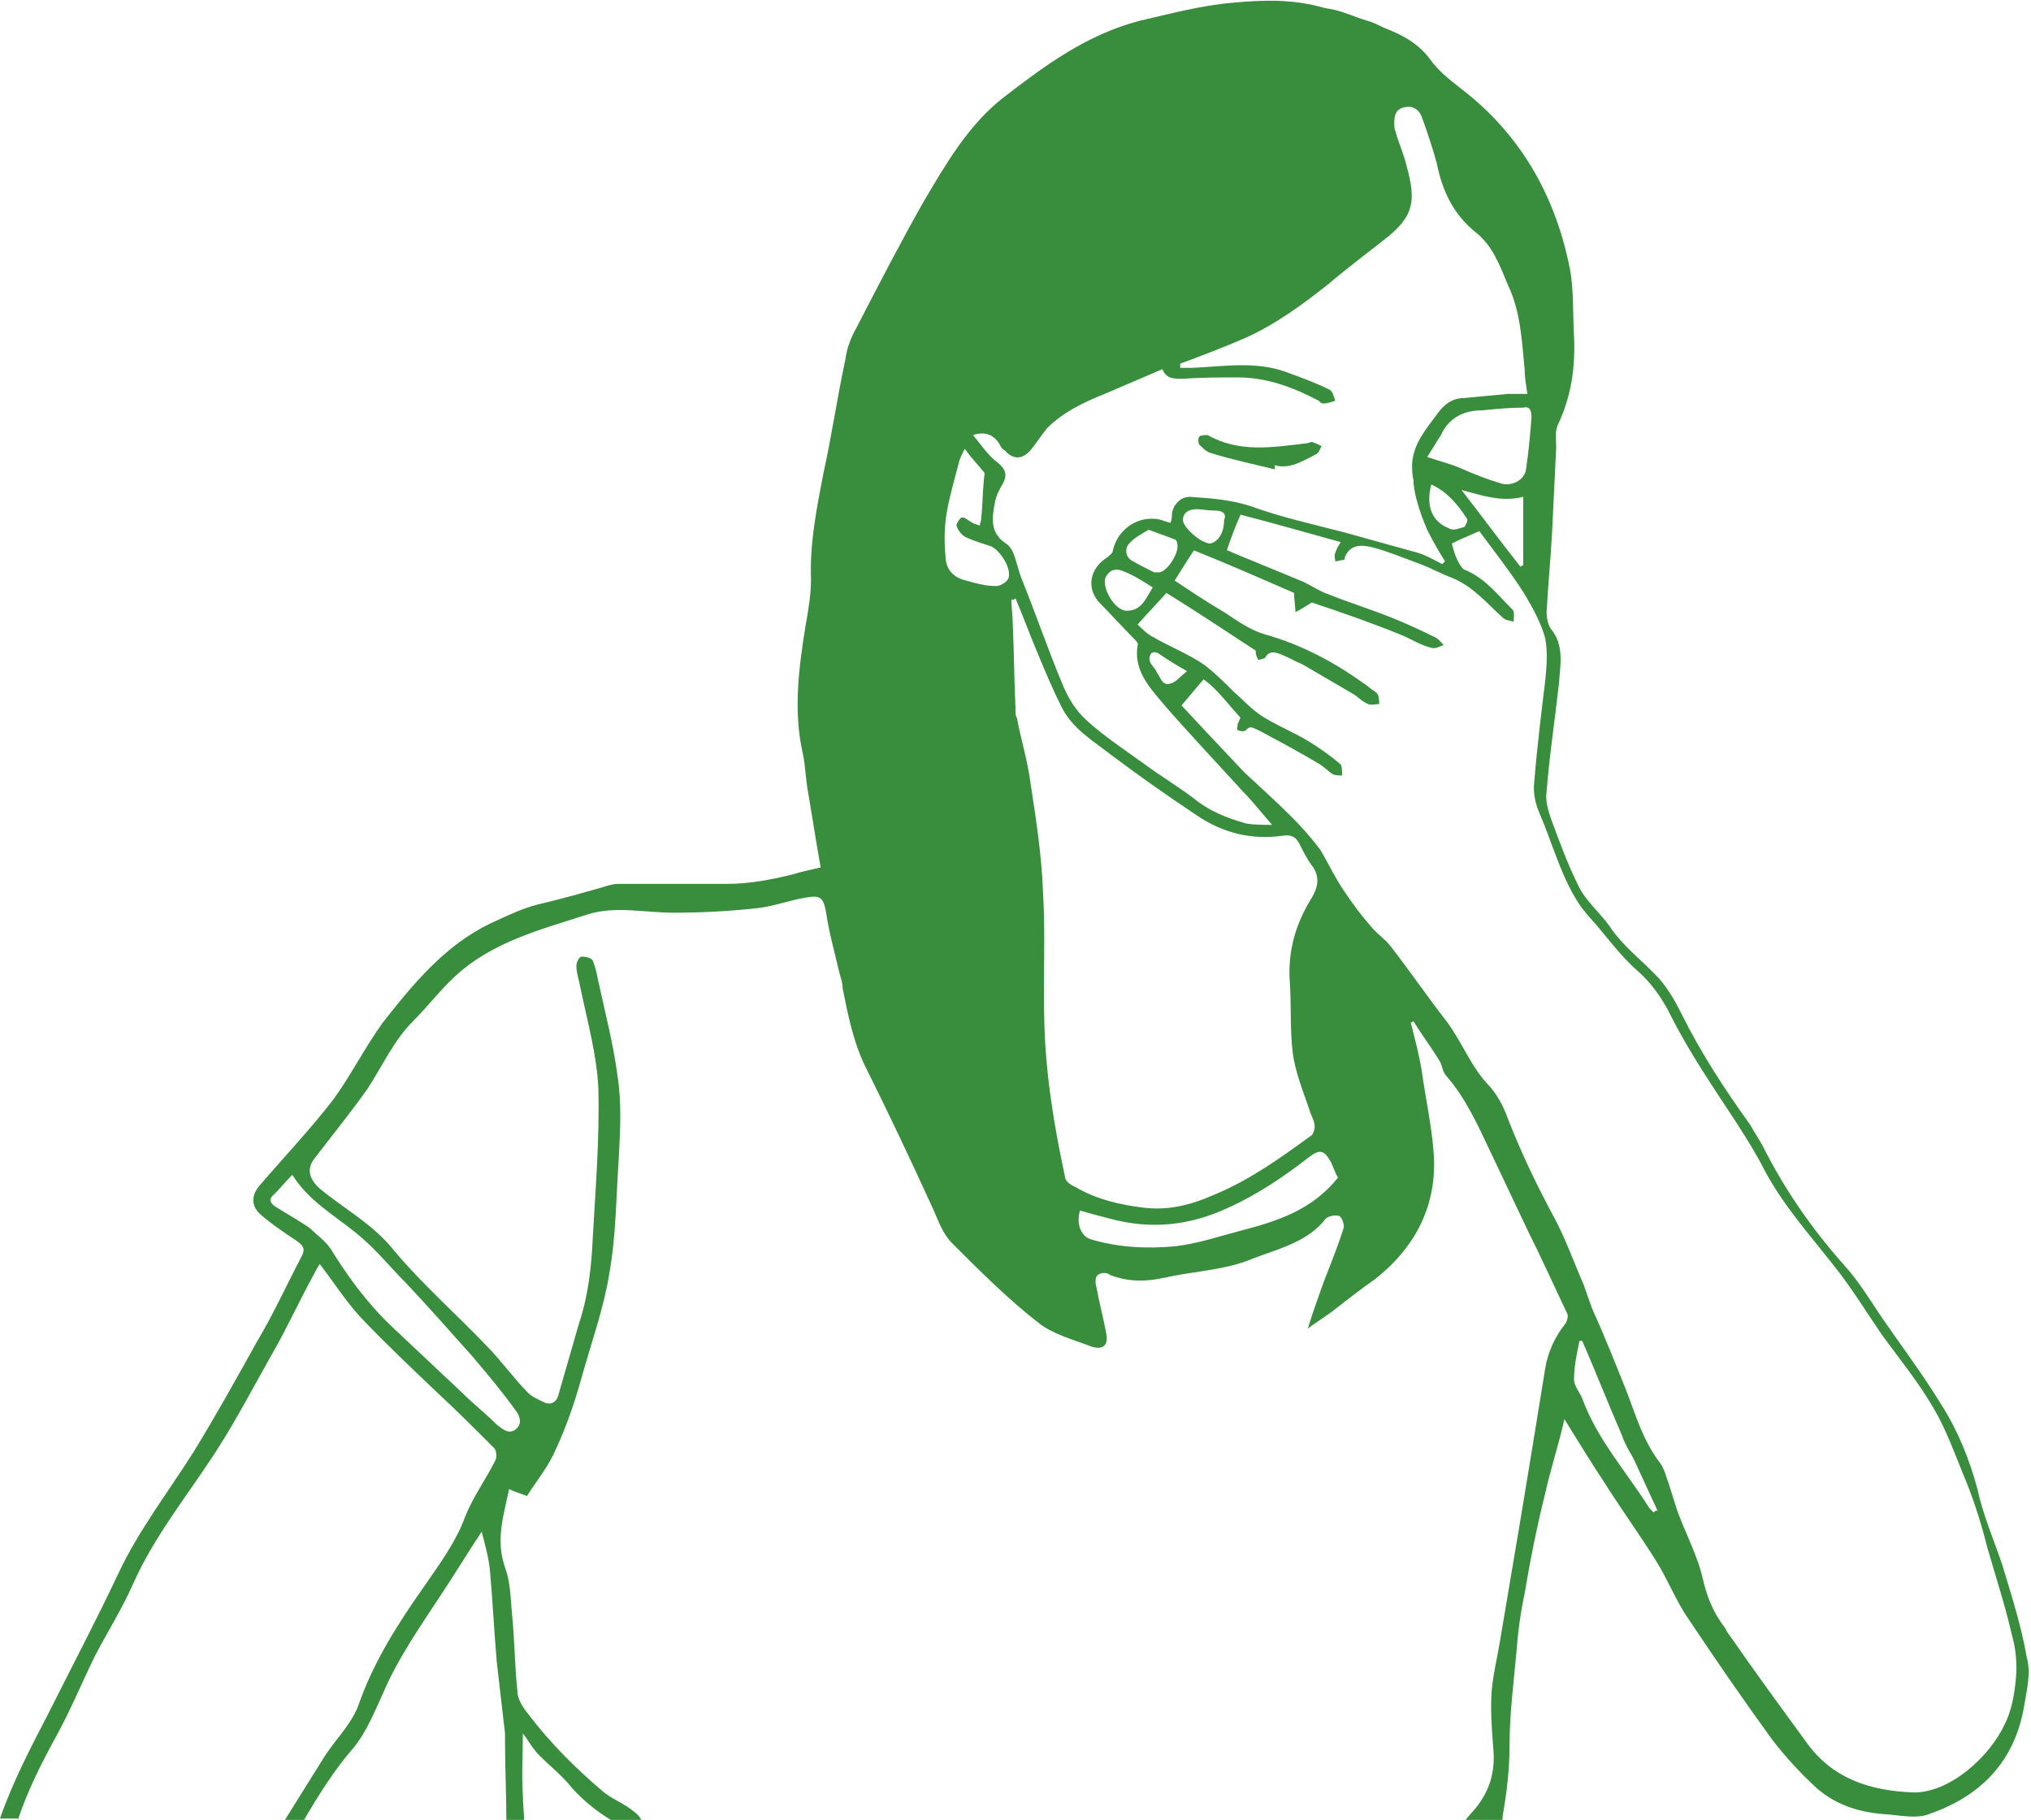 <?xml version="1.0" encoding="utf-8"?>
<!-- Generator: Adobe Illustrator 19.2.1, SVG Export Plug-In . SVG Version: 6.00 Build 0)  -->
<svg version="1.1" id="Background_copy_2_xA0_Image_1_"
	 xmlns="http://www.w3.org/2000/svg" xmlns:xlink="http://www.w3.org/1999/xlink" x="0px" y="0px" viewBox="0 0 148 132.6"
	 style="enable-background:new 0 0 148 132.6;" xml:space="preserve">
<style type="text/css">
	.st0{fill:#388E3C;}
</style>
<g id="icon-nausea">
	<path class="st0" d="M1.3,132.6c0.7-2.1,1.7-4.1,2.8-6.1c1.1-2,1.9-4,2.9-6c0.9-1.7,1.9-3.3,2.7-5.1c1.6-3.6,4.1-6.6,6.2-9.9
		c1.4-2.2,2.6-4.5,3.9-6.8c1.1-1.9,2-3.9,3.1-5.9c0.1-0.2,0.2-0.4,0.4-0.7c1,1.3,1.9,2.7,2.9,3.8c1.8,1.9,3.8,3.8,5.7,5.6
		c1.4,1.3,2.7,2.6,4.1,4c0.2,0.2,0.2,0.7,0.1,0.9c-0.7,1.4-1.6,2.6-2.2,4.1c-0.7,1.9-1.9,3.5-3,5.1c-1.9,2.7-3.7,5.5-4.8,8.7
		c-0.5,1.3-1.6,2.4-2.4,3.6c-1,1.6-2,3.2-3,4.8h1.4c1.1-1.9,2.3-3.8,3.7-5.4c0.9-1.1,1.5-2.6,2.1-3.9c1.1-2.6,2.8-5,4.3-7.3
		c1-1.5,1.9-3,2.9-4.5c0.2,0.8,0.5,1.8,0.6,2.8c0.2,2.2,0.3,4.4,0.5,6.7c0.2,1.7,0.4,3.5,0.6,5.2c0,0.1,0,0.3,0,0.4
		c0,2.1,0.1,4.1,0.1,6.2h1.3c0-0.7-0.1-1.4-0.1-2.1c-0.1-1.5,0-3,0-4.5c0.4,0.5,0.7,1.1,1.2,1.6c0.8,0.8,1.7,1.5,2.4,2.4
		c1,1.1,2.2,2,3.5,2.7h1.6c0.1-0.3-0.3-0.8-0.6-1c-0.7-0.6-1.6-0.9-2.3-1.5c-2-1.7-3.8-3.5-5.4-5.6c-0.4-0.5-0.8-1.1-0.8-1.7
		c-0.2-1.9-0.2-3.8-0.4-5.7c-0.1-1.1-0.1-2.2-0.5-3.3c-0.7-2-0.1-3.8,0.3-5.7c0.4,0.2,0.8,0.3,1.3,0.5c0.7-1.1,1.6-2.2,2.1-3.4
		c0.8-1.7,1.4-3.5,1.9-5.3c0.7-2.5,1.6-5,2-7.5c0.5-2.8,0.5-5.7,0.7-8.6c0.1-1.9,0.2-3.9-0.1-5.8c-0.3-2.3-0.9-4.6-1.4-6.9
		c-0.1-0.5-0.2-1-0.4-1.5c-0.1-0.2-0.5-0.3-0.8-0.3c-0.2,0-0.4,0.4-0.4,0.7c0,0.5,0.2,1,0.3,1.6c0.5,2.4,1.2,4.9,1.3,7.3
		c0.1,3.6-0.2,7.2-0.4,10.8c-0.1,2.1-0.3,4.2-1,6.3c-0.5,1.7-1,3.5-1.5,5.2c-0.1,0.5-0.5,0.8-1,0.6c-0.4-0.2-0.9-0.4-1.2-0.7
		c-1.1-1.1-2-2.4-3.1-3.5c-2.2-2.3-4.6-4.4-6.7-6.9c-1.5-1.9-3.6-3-5.4-4.5c-0.8-0.7-1-1.5-0.3-2.3c1.3-1.7,2.6-3.3,3.8-5
		c1.1-1.7,1.9-3.5,3.3-4.9c1.1-1.1,2-2.3,3.1-3.3c2.7-2.5,6.3-3.4,9.7-4.5c2-0.6,4.1-0.1,6.2-0.1c1.9,0,3.9-0.1,5.8-0.3
		c1.3-0.1,2.6-0.6,3.8-0.8c1.1-0.2,1.3,0,1.5,1.1c0.2,1.4,0.6,2.8,0.9,4.1c0.1,0.5,0.3,0.9,0.3,1.4c0.4,2,0.8,4,1.7,5.8
		c1.7,3.4,3.3,6.8,4.9,10.3c0.4,0.9,0.7,1.8,1.4,2.5c2,2,4.1,4.1,6.3,5.8c1,0.8,2.5,1.2,3.8,1.7c0.9,0.3,1.3-0.1,1.1-1
		c-0.2-1.1-0.5-2.2-0.7-3.3c-0.1-0.3-0.1-0.8,0.1-0.9c0.2-0.2,0.7-0.2,0.9,0c1.3,0.5,2.6,0.5,3.9,0.2c0.2,0,0.4-0.1,0.5-0.1
		c2-0.4,4.1-0.5,6-1.3c1.8-0.7,4-1.2,5.3-2.9c0.2-0.2,0.7-0.3,1-0.2c0.2,0.1,0.4,0.7,0.3,0.9c-0.4,1.3-0.9,2.5-1.4,3.8
		c-0.4,1.1-0.8,2.2-1.2,3.5c0.8-0.6,1.5-1,2.1-1.5c0.9-0.7,1.8-1.4,2.8-2.1c2.8-2.2,4.4-5.1,4.3-8.7c-0.1-2.2-0.6-4.3-0.9-6.5
		c-0.2-1.2-0.5-2.3-0.8-3.5c0.1,0,0.2-0.1,0.2-0.1c0.6,1,1.3,1.9,1.9,2.9c0.2,0.3,0.2,0.8,0.5,1.1c1.4,1.6,2.3,3.6,3.2,5.5
		c0.9,1.9,1.8,3.8,2.7,5.7c1,2,1.9,4,2.9,6.1c0.1,0.2,0,0.5-0.1,0.7c-0.8,1-1.3,2.1-1.5,3.3c-0.6,3.7-1.2,7.4-1.8,11
		c-0.5,3-1,5.9-1.5,8.9c-0.2,1.2-0.5,2.4-0.6,3.6c-0.1,1.3,0,2.7,0.1,4c0.2,1.8-0.2,3.3-1.4,4.7c-0.4,0.4-0.8,1-1.2,1.4h3.2
		c0-0.3,0.1-0.7,0.1-1c0.3-1.7,0.5-3.4,0.5-5.1c0-2.3,0.3-4.6,0.5-6.8c0.1-1.4,0.3-2.9,0.6-4.3c0.4-2.4,0.9-4.9,1.5-7.3
		c0.4-1.8,1-3.6,1.4-5.4c1,1.6,1.9,3.1,2.9,4.6c1.2,1.9,2.5,3.7,3.7,5.6c0.9,1.4,1.5,3,2.4,4.3c2,3,4,5.9,6.1,8.8
		c1,1.3,2.1,2.5,3.3,3.6c1.5,1.3,3.3,1.8,5.2,1.9c1,0.1,2.1,0.3,2.9,0c3.8-1.3,6.3-3.8,7-7.9c0.2-1.2,0.5-2.4,0.2-3.5
		c-0.4-2.3-1.1-4.5-1.8-6.8c-0.6-1.8-1.4-3.6-1.8-5.5c-0.6-2.2-1.4-4.2-2.6-6.1c-1.4-2.3-3-4.4-4.5-6.6c-0.8-1.2-1.6-2.5-2.6-3.6
		c-2.4-2.7-4.4-5.6-6-8.8c-0.3-0.5-0.6-1-0.9-1.5c-1.8-2.5-3.5-5.1-4.9-7.9c-0.5-1-1-1.9-1.7-2.7c-1.2-1.3-2.6-2.3-3.6-3.8
		c-0.7-1-1.8-1.9-2.3-3c-0.8-1.6-1.4-3.3-2-4.9c-0.2-0.6-0.4-1.3-0.3-1.9c0.2-2.6,0.6-5.2,0.9-7.9c0.1-1.4,0.4-2.8-0.6-4
		c-0.2-0.3-0.3-0.8-0.3-1.2c0.1-1.9,0.3-3.9,0.4-5.8c0.1-2,0.2-4.1,0.3-6.2c0-0.5-0.1-1.1,0.1-1.6c1-2.1,1.3-4.2,1.2-6.5
		c-0.1-1.6,0-3.3-0.3-4.9c-1-5.1-3.4-9.5-7.5-12.8c-1-0.8-2-1.5-2.7-2.5c-0.9-1.2-2.1-1.8-3.4-2.3c-0.4-0.2-0.8-0.4-1.2-0.5
		c-1-0.3-2-0.8-3-0.9C94.2-0.1,92,0,89.8,0.2c-2.3,0.2-4.5,0.8-6.7,1.3c-3.9,1-7,3.3-10.1,5.7c-2.5,2-4.1,4.8-5.7,7.5
		c-1.7,3-3.3,6.1-4.9,9.2c-0.4,0.7-0.7,1.5-0.8,2.3c-0.6,2.8-1,5.6-1.6,8.3c-0.5,2.6-1,5.1-0.9,7.7c0,1.1-0.2,2.3-0.4,3.4
		c-0.5,3.1-0.9,6.2-0.2,9.3c0.2,0.9,0.2,1.9,0.4,2.9c0.3,1.8,0.6,3.7,0.9,5.4c-0.8,0.2-1.4,0.3-2,0.5c-1.6,0.4-3.2,0.7-4.8,0.7
		c-2.6,0-5.1,0-7.7,0c-0.3,0-0.6,0-0.9,0.1c-1.7,0.5-3.5,1-5.2,1.4c-1.2,0.3-2.4,0.9-3.5,1.4c-3.3,1.6-5.6,4.4-7.8,7.2
		c-1.3,1.8-2.3,3.8-3.6,5.6c-1.7,2.2-3.6,4.2-5.4,6.3c-0.6,0.7-0.6,1.5,0.1,2.1c0.8,0.7,1.7,1.3,2.6,1.9c0.4,0.3,0.7,0.5,0.4,1.1
		c-1.1,2.1-2.1,4.3-3.3,6.3c-1.5,2.7-3,5.4-4.6,8c-1.9,3-4,5.7-5.5,8.9c-1.6,3.4-3.4,6.8-5.1,10.2c-1.3,2.5-2.6,5-3.5,7.6H1.3z
		 M77.6,85.7c-0.8-3.7-1.4-7.4-1.5-11.2c-0.1-3.2,0.1-6.4-0.1-9.6c-0.1-2.6-0.5-5.2-0.9-7.8c-0.2-1.6-0.7-3.2-1-4.8
		C74,52.2,74,51.9,74,51.6c-0.1-2-0.1-4.1-0.2-6.1c0-0.6-0.1-1.2-0.1-1.8c0.1,0,0.2,0,0.3-0.1c0.6,1.4,1.1,2.8,1.7,4.2
		c0.5,1.2,1,2.4,1.6,3.6c0.8,1.7,2.4,2.6,3.8,3.7c2,1.5,4,2.9,6.1,4.3c1.9,1.3,4,1.8,6.2,1.5c0.6-0.1,1,0,1.3,0.6
		c0.3,0.6,0.6,1.2,1,1.7c0.5,0.8,0.3,1.5-0.1,2.2c-1.2,1.9-1.8,4-1.6,6.3c0.1,1.7,0,3.3,0.2,5c0.2,1.5,0.8,2.9,1.3,4.4
		c0.1,0.3,0.3,0.6,0.3,1c0,0.2-0.1,0.5-0.2,0.6c-2.2,1.6-4.4,3.2-7,4.3c-1.8,0.8-3.4,1.2-5.2,1c-1.7-0.2-3.5-0.6-5-1.5
		C77.9,86.3,77.6,86,77.6,85.7z M90.3,89.7c-1.5,0.4-3,0.9-4.6,1.1c-2.1,0.2-4.2,0.1-6.2-0.5c-0.7-0.2-1.1-1.1-0.8-2.1
		c0.7,0.2,1.4,0.4,2.2,0.6c3,0.8,5.8,0.5,8.6-0.8c2.2-1,4.1-2.3,5.9-3.7c0.8-0.6,1.1-0.5,1.6,0.4c0.2,0.4,0.3,0.8,0.5,1.1
		C95.6,88.2,93,89,90.3,89.7z M120.5,110.2c-0.1-0.1-0.2-0.2-0.3-0.3c-1.7-2.7-3.8-5-4.9-8c-0.2-0.5-0.6-0.9-0.6-1.4
		c0-0.9,0.2-1.9,0.4-2.8c0.1,0,0.1,0,0.2,0c1,2.3,1.9,4.6,2.9,6.9c0.2,0.6,0.5,1.1,0.8,1.6c0.6,1.3,1.2,2.6,1.8,3.9
		C120.7,110,120.6,110.1,120.5,110.2z M112.6,49.6c-0.3,2.5-0.6,4.9-0.8,7.4c-0.1,0.8,0.1,1.6,0.4,2.3c1,2.3,1.6,4.8,3.1,6.9
		c0.2,0.2,0.3,0.4,0.5,0.6c1.2,1.3,2.2,2.8,3.6,4c0.9,0.8,1.7,1.9,2.3,3.1c1.4,2.8,3.2,5.4,4.9,8c0.7,1.1,1.4,2.2,2,3.4
		c1.4,2.6,3.3,4.7,5.1,7c1.2,1.5,2.3,3.3,3.4,4.9c1.3,1.8,2.7,3.5,3.8,5.4c1,1.7,1.6,3.5,2.4,5.4c0.6,1.5,1.1,3.1,1.5,4.7
		c0.6,2.1,1.3,4.2,1.8,6.4c0.3,1,0.4,2.2,0.3,3.2c-0.1,1.1-0.3,2.3-0.8,3.3c-1.1,2.4-4,5-6.6,5c-3.2-0.1-6-1-7.9-3.7
		c-1.9-2.6-3.8-5.2-5.6-7.8c-0.1-0.1-0.2-0.3-0.3-0.5c-0.8-1-1.3-2.2-1.6-3.5c-0.4-1.8-1.3-3.4-1.9-5.1c-0.2-0.6-0.4-1.3-0.6-1.9
		c-0.2-0.5-0.3-1.1-0.7-1.6c-1.2-1.6-1.7-3.4-2.4-5.2c-0.8-2-1.6-4-2.5-6c-0.2-0.6-0.4-1.1-0.6-1.7c-0.7-1.6-1.3-3.3-2.1-4.8
		c-1.3-2.4-2.5-4.9-3.5-7.5c-0.3-0.8-0.7-1.5-1.2-2.1c-1.4-1.4-2-3.2-3.2-4.8c-1.4-1.8-2.7-3.7-4.1-5.5c-0.4-0.5-1-0.9-1.4-1.4
		c-0.7-0.8-1.3-1.6-1.9-2.5c-0.7-1-1.2-2.1-1.8-3.1c-0.6-0.8-1.3-1.6-2-2.3c-1.1-1.1-2.3-2.2-3.5-3.3c-1.7-1.8-3.4-3.6-4.6-4.9
		c0.6-0.7,1-1.2,1.6-1.9c0.9,0.6,1.7,1.7,2.7,2.8c-0.1,0.1-0.1,0.3-0.2,0.4c0,0.2-0.1,0.5,0,0.5c0.2,0.1,0.5,0.1,0.6,0
		c0.3-0.4,0.6-0.1,0.9,0c1.5,0.8,3,1.6,4.5,2.5c0.3,0.2,0.6,0.5,0.9,0.7c0.2,0.1,0.4,0.1,0.7,0.1c0-0.3,0-0.6-0.1-0.8
		c-0.7-0.6-1.4-1.1-2.2-1.6c-1.1-0.7-2.4-1.2-3.5-1.9c-0.8-0.5-1.4-1.2-2.1-1.8c-0.7-0.7-1.4-1.4-2.2-2c-1.2-0.8-2.5-1.3-3.7-2
		c-0.4-0.2-0.8-0.6-1.1-0.9c0.7-0.8,1.3-1.4,2.1-2.3c2.1,1.3,4.2,2.7,6.5,4.2c0,0,0,0.1,0,0.1c0,0.2,0.1,0.4,0.2,0.6
		c0.2-0.1,0.5-0.1,0.5-0.2c0.3-0.5,0.7-0.4,1.2-0.2c0.5,0.2,1,0.5,1.5,0.7c1.2,0.7,2.4,1.4,3.6,2.1c0.4,0.2,0.7,0.6,1.2,0.8
		c0.2,0.1,0.5,0,0.8,0c0-0.2,0-0.5-0.1-0.7c-0.1-0.2-0.4-0.3-0.6-0.5c-2.3-1.7-4.8-3.1-7.7-3.9c-1-0.3-2-1-2.9-1.6
		c-1.2-0.7-2.4-1.5-3.6-2.3c0.5-0.8,1-1.6,1.4-2.2c2.5,1,5,2.1,7.3,3.1c0,0.5,0.1,1,0.1,1.4c0.4-0.2,0.7-0.4,1.2-0.7
		c2.1,0.7,4.4,1.5,6.6,2.4c0.7,0.3,1.3,0.7,2.1,0.9c0.3,0.1,0.6-0.1,0.9-0.2c-0.2-0.2-0.4-0.5-0.7-0.6c-1-0.5-2.1-1-3.1-1.4
		c-1.5-0.6-3.1-1.1-4.6-1.7c-0.6-0.2-1.2-0.6-1.8-0.9c-1.7-0.7-3.4-1.4-5.1-2.1c-0.2-0.1-0.4-0.2-0.5-0.2c0.3-0.9,0.6-1.7,1-2.6
		c2.3,0.6,4.8,1.3,7.3,2c-0.2,0.3-0.3,0.5-0.4,0.8c-0.1,0.2,0,0.4,0,0.6c0.2,0,0.4-0.1,0.6-0.1c0.1,0,0.1-0.1,0.1-0.2
		c0.4-1,1.3-0.9,2.1-0.7c1.1,0.3,2.3,0.8,3.4,1.2c0.8,0.3,1.5,0.7,2.3,1c1.5,0.6,2.5,1.8,3.7,2.9c0.2,0.2,0.5,0.2,0.8,0.3
		c0-0.3,0.1-0.7-0.1-0.9c-1.1-1.1-2-2.3-3.5-2.9c-0.2-0.1-0.4-0.5-0.5-0.7c-0.2-0.4-0.3-0.8-0.4-1.2c0.6-0.3,1.3-0.6,2-0.9
		c1.1,1.5,2.3,3,3.3,4.6c0.6,1,1.2,2.1,1.5,3.2C112.8,47.6,112.7,48.6,112.6,49.6z M85.3,49.8c-0.6,0.2-0.7-0.4-1-0.8
		c-0.1-0.3-0.4-0.5-0.5-0.8c-0.1-0.2,0-0.5,0.1-0.6c0-0.1,0.4-0.1,0.5,0c0.6,0.4,1.2,0.8,2.1,1.3C86,49.3,85.7,49.7,85.3,49.8z
		 M84,42.8c-0.5,0.8-0.8,1.7-1.9,1.7c-0.9,0-1.9-1.8-1.5-2.5c0.3-0.5,0.7-0.6,1.2-0.4C82.6,41.9,83.2,42.3,84,42.8z M82.2,39.7
		c0.4-0.5,1-0.8,1.5-1.1c0.8,0.3,1.4,0.5,1.9,0.7c0.1,0,0.2,0.2,0.2,0.4c0.1,0.6-0.7,1.9-1.3,2c-0.1,0-0.3,0-0.4,0
		c-0.6-0.3-1.2-0.6-1.7-0.9C82,40.5,82,40,82.2,39.7z M86.2,37.9c0-0.6,0.5-0.8,1-0.8c0.4,0,0.8,0.1,1.3,0.1c0.6,0,0.9,0.2,0.7,0.7
		c0,1-0.5,1.6-1,1.7C87.5,39.6,86.2,38.4,86.2,37.9z M106.9,37.8c0.1,0.1-0.1,0.5-0.2,0.6c-0.4,0.1-0.8,0.3-1.1,0.1
		c-1.3-0.5-1.7-1.7-1.3-3.2C105.4,35.8,106.2,36.7,106.9,37.8z M106.5,35.7c1.5,0.4,2.9,0.9,4.5,0.5v5c-0.1,0-0.1,0-0.2,0.1
		C109.3,39.4,107.9,37.5,106.5,35.7z M111.6,30.4c-0.1,1.3-0.2,2.5-0.4,3.8c-0.1,0.8-1.1,1.3-1.9,1c-1-0.3-2-0.7-2.9-1.1
		c-0.7-0.3-1.5-0.5-2.4-0.8c0.3-0.5,0.7-1.1,1-1.6c0.6-1.3,1.7-1.8,3-1.8c1-0.1,2-0.2,3-0.2C111.4,29.6,111.6,29.8,111.6,30.4z
		 M72.8,32.3c0.1,0.2,0.2,0.4,0.4,0.5c0.6,0.7,1.3,0.7,1.9,0c0.4-0.5,0.8-1.1,1.2-1.6c1.2-1.2,2.7-1.9,4.2-2.5
		c1.4-0.6,2.8-1.2,4.2-1.8c0.3,0.7,0.8,0.7,1.5,0.7c1.3-0.1,2.7-0.1,4-0.1c2.1,0,4,0.7,5.9,1.7c0.1,0.1,0.2,0.2,0.3,0.2
		c0.3,0,0.6-0.1,0.9-0.2c-0.1-0.3-0.2-0.7-0.4-0.8c-1-0.5-2.1-0.9-3.2-1.3c-2.2-0.8-4.5-0.4-6.8-0.3c-0.3,0-0.6,0-0.9,0
		c0-0.1,0-0.2,0-0.3c1.6-0.6,3.2-1.2,4.8-1.9c2.2-1,4.1-2.4,6-3.9c1.4-1.2,2.9-2.3,4.4-3.5c1.8-1.5,2-2.6,1.3-5.1
		c-0.2-0.9-0.6-1.7-0.8-2.5c-0.1-0.2-0.1-0.5-0.1-0.7c0-0.6,0.2-1,0.8-1.1c0.6-0.1,1,0.2,1.2,0.7c0.4,1.1,0.8,2.3,1.1,3.4
		c0.4,2,1.2,3.7,2.8,5c1.3,1,1.8,2.5,2.4,3.9c0.9,1.9,1,4,1.2,6.1c0,0.6,0.1,1.1,0.2,1.8c-0.5,0-0.9,0-1.4,0
		c-1.1,0.1-2.1,0.2-3.2,0.3c-0.9,0-1.5,0.5-2,1.2c-0.8,1.1-1.7,2.1-1.8,3.6c0,0.4,0,0.8,0.1,1.2c0,0.4,0.1,0.9,0.2,1.3
		c0.2,0.8,0.5,1.6,0.8,2.3c0.4,0.8,0.8,1.5,1.3,2.3c-0.1,0.1-0.1,0.1-0.2,0.2c-0.6-0.3-1.1-0.6-1.7-0.8c-1.8-0.5-3.6-1-5.4-1.5
		c-2.3-0.6-4.6-1.1-6.8-1.9c-1.5-0.5-3-0.6-4.5-0.7c-0.7,0-1.2,0.6-1.3,1.2c0,0.2,0,0.4-0.1,0.7c-0.4-0.1-0.8-0.3-1.2-0.3
		c-1.4-0.1-2.7,0.9-3,2.3c0,0.2-0.3,0.4-0.4,0.5c-1.3,0.8-1.6,2.3-0.5,3.4c0.8,0.8,1.6,1.7,2.4,2.5c0.1,0.1,0.4,0.4,0.3,0.5
		c-0.3,1.8,0.8,3,1.8,4.2c1.9,2.2,3.9,4.3,5.9,6.5c0.7,0.7,1.3,1.5,2.1,2.4c-0.7,0-1.3,0-1.9-0.1c-1.4-0.4-2.7-0.9-3.9-1.9
		c-1.2-0.9-2.4-1.6-3.6-2.5c-1.4-1-2.9-2-4.1-3.1c-0.8-0.7-1.4-1.7-1.8-2.7c-1-2.4-1.9-5-2.9-7.5c-0.3-0.7-0.4-1.4-0.7-2.1
		c-0.1-0.2-0.3-0.5-0.5-0.6c-1.2-0.8-1-1.9-0.8-3c0.1-0.5,0.3-0.9,0.6-1.4c0.3-0.6,0.2-1-0.4-1.5c-0.7-0.5-1.2-1.3-1.8-2
		C71.8,31.4,72.4,31.7,72.8,32.3z M69,37.3c0.2-1.2,0.6-2.5,0.9-3.7c0.1-0.3,0.2-0.5,0.4-0.9c0.5,0.7,1,1.2,1.4,1.7
		c0.1,0.1,0,0.3,0,0.5c-0.1,1-0.1,2-0.2,2.9c0,0.2-0.1,0.3-0.1,0.5c-0.2-0.1-0.4-0.1-0.5-0.2c-0.3-0.1-0.5-0.4-0.8-0.4
		c-0.1,0-0.4,0.4-0.4,0.6c0.1,0.3,0.3,0.6,0.6,0.8c0.6,0.3,1.3,0.5,1.9,0.7c0.7,0.3,1.5,1.6,1.3,2.3c-0.1,0.3-0.6,0.6-0.9,0.6
		c-0.8,0-1.5-0.2-2.2-0.4c-0.9-0.2-1.5-0.8-1.5-1.8C68.8,39.5,68.8,38.4,69,37.3z M20.2,88c-0.5-0.3-0.7-0.6-0.2-1
		c0.4-0.4,0.8-0.9,1.3-1.4c1.2,1.9,3,2.9,4.6,4.2c1.4,1.1,2.5,2.5,3.7,3.7c1.6,1.7,3.2,3.5,4.8,5.3c1.1,1.3,2.2,2.6,3.2,4
		c0.3,0.4,0.5,1-0.1,1.4c-0.5,0.3-0.9-0.1-1.3-0.4c-0.8-0.8-1.7-1.5-2.5-2.3c-1.7-1.6-3.4-3.2-5.1-4.8c-1.8-1.7-3.2-3.6-4.5-5.7
		c-0.4-0.6-1-1-1.5-1.5C21.9,89,21,88.5,20.2,88z"/>
	<path class="st0" d="M92.9,34.2c-1.6-0.4-3.1-0.7-4.7-1.2c-0.3-0.1-0.6-0.4-0.8-0.6c-0.1-0.1-0.1-0.5,0-0.6
		c0.1-0.1,0.5-0.1,0.6-0.1c2.3,1.3,4.7,0.9,7.2,0.6c0.1,0,0.3-0.1,0.4-0.1c0.3,0.1,0.5,0.2,0.7,0.3c-0.1,0.2-0.2,0.5-0.4,0.6
		c-1,0.5-1.9,1.1-3,0.8C92.9,34.1,92.9,34.1,92.9,34.2z"/>
</g>
</svg>
